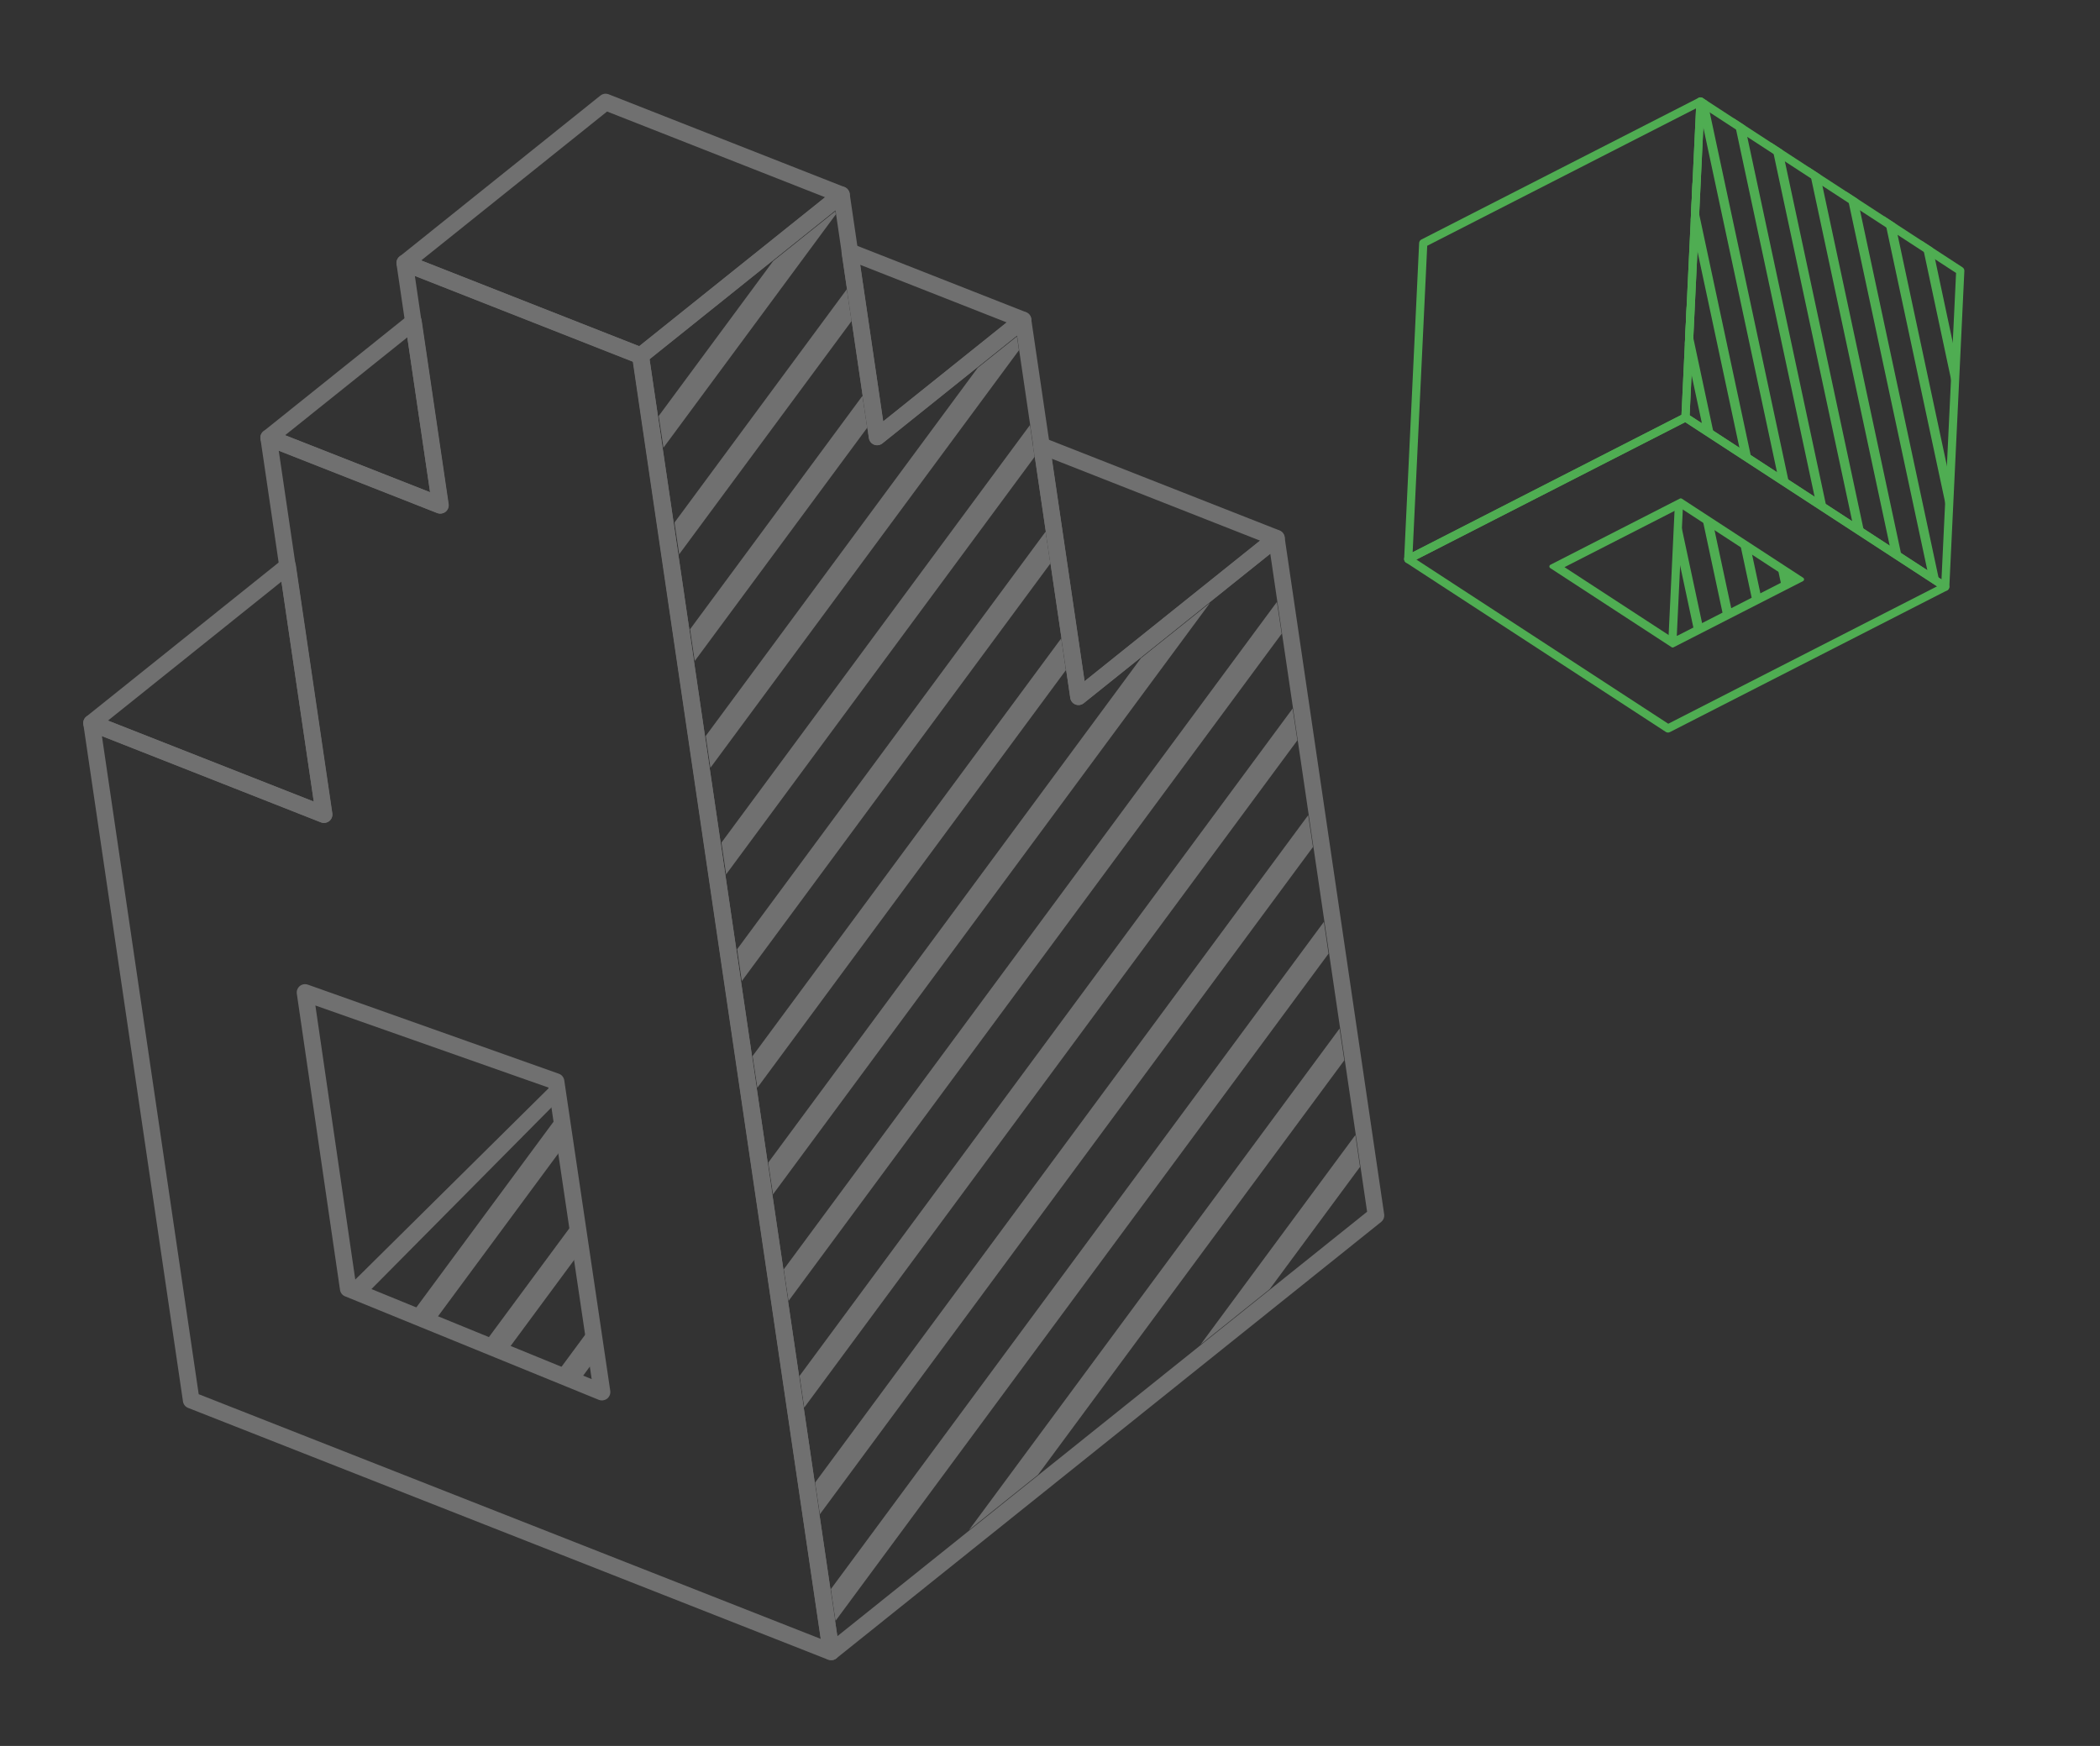 <svg width="570" height="474" viewBox="0 0 570 474" fill="none" xmlns="http://www.w3.org/2000/svg">
<rect x="0" y="0" width="570" height="474" fill="#333333" stroke="none"/>
<g opacity="0.3">
<path d="M293.056 191.386C292.662 191.445 292.267 191.391 291.891 191.254C291.154 190.961 290.601 190.286 290.499 189.495L280.475 121.354C280.357 120.565 280.687 119.757 281.306 119.261C281.625 119.02 281.987 118.852 282.381 118.793C282.775 118.734 283.17 118.788 283.53 118.927L347.289 144.001C348.042 144.291 348.579 144.968 348.697 145.757C348.816 146.546 348.501 147.351 347.869 147.865L294.131 190.918C293.814 191.175 293.45 191.326 293.056 191.386ZM294.393 184.927L342.013 146.776L285.518 124.548L294.393 184.927Z" fill="white"/>
<path d="M174.231 98.799C173.836 98.858 173.426 98.807 173.066 98.667L109.047 73.487C108.31 73.194 107.773 72.517 107.653 71.712C107.534 70.923 107.849 70.118 108.484 69.62L162.967 25.938C163.286 25.696 163.648 25.529 164.042 25.47C164.436 25.411 164.831 25.464 165.207 25.602L229.225 50.782C229.963 51.075 230.5 51.752 230.636 52.554C230.754 53.343 230.44 54.148 229.805 54.647L175.29 98.333C174.987 98.572 174.609 98.742 174.215 98.801L174.231 98.799ZM114.339 70.708L173.509 93.988L223.965 53.556L164.779 30.279L114.323 70.711L114.339 70.708Z" fill="white"/>
<path d="M238.411 120.851C238.001 120.913 237.624 120.873 237.265 120.733C236.493 120.429 235.956 119.752 235.838 118.963L228.449 68.717C228.329 67.912 228.646 67.123 229.278 66.608C229.581 66.369 229.959 66.2 230.353 66.141C230.747 66.081 231.142 66.135 231.517 66.272L278.52 84.764C279.273 85.055 279.81 85.732 279.928 86.521C280.049 87.325 279.734 88.13 279.115 88.627L239.486 120.383C239.183 120.622 238.805 120.792 238.411 120.851ZM239.733 114.395L273.26 87.538L233.489 71.896L239.73 114.379L239.733 114.395Z" fill="white"/>
<path d="M119.876 139.395C119.482 139.455 119.073 139.419 118.73 139.277L72.105 120.938C71.352 120.648 70.815 119.97 70.696 119.182C70.576 118.377 70.89 117.572 71.525 117.073L110.809 85.594C111.126 85.337 111.49 85.186 111.884 85.126C112.278 85.067 112.673 85.121 113.049 85.258C113.802 85.548 114.339 86.226 114.457 87.014L121.782 136.835C121.902 137.64 121.588 138.445 120.953 138.943C120.65 139.182 120.27 139.336 119.876 139.395ZM77.38 118.162L116.74 133.64L110.563 91.583L77.38 118.162Z" fill="white"/>
<path d="M88.313 223.376C87.919 223.436 87.526 223.398 87.148 223.245L24.022 198.415C23.269 198.125 22.732 197.447 22.611 196.643C22.493 195.854 22.808 195.049 23.44 194.535L76.645 151.901C76.961 151.644 77.325 151.492 77.719 151.433C78.114 151.374 78.509 151.428 78.884 151.565C79.637 151.855 80.176 152.548 80.297 153.353L90.216 220.8C90.335 221.589 90.007 222.412 89.372 222.911C89.082 223.132 88.705 223.301 88.311 223.361L88.313 223.376ZM29.298 195.639L85.161 217.624L76.384 157.908L29.298 195.639Z" fill="white"/>
<path d="M98.904 351.894L151.482 298.837L150.706 293.663L93.194 350.59L98.904 351.894Z" fill="white"/>
<path d="M225.935 450.66C225.556 450.717 225.13 450.668 224.755 450.53C224.033 450.235 223.481 449.56 223.36 448.756L181.297 162.638C181.285 162.559 181.273 162.48 181.277 162.399L181.256 162.257L171.66 96.888C171.542 96.099 171.872 95.291 172.488 94.779L226.99 51.115C227.306 50.858 227.67 50.706 228.065 50.647C228.459 50.588 228.851 50.626 229.213 50.781C229.966 51.072 230.505 51.765 230.626 52.569L239.707 114.402L276.262 85.109C276.578 84.852 276.942 84.701 277.336 84.642C277.73 84.582 278.107 84.623 278.469 84.778C279.24 85.082 279.777 85.759 279.895 86.548L294.367 184.961L345.01 144.375C345.326 144.118 345.706 143.965 346.1 143.905C346.495 143.846 346.89 143.9 347.249 144.039C348.02 144.343 348.557 145.021 348.675 145.809L375.701 329.632C375.821 330.436 375.504 331.226 374.901 331.72L227.014 450.224C226.698 450.481 226.334 450.632 225.94 450.691L225.935 450.66ZM176.313 97.496L185.806 161.961C185.806 161.961 185.827 162.103 185.823 162.184L185.871 162.5L200.815 264.277L200.836 264.419L200.857 264.561L227.287 444.199L371.071 328.972L344.791 150.328L294.147 190.913C293.845 191.152 293.467 191.322 293.073 191.381C292.679 191.44 292.268 191.389 291.909 191.249C291.172 190.957 290.635 190.279 290.516 189.49L276.045 91.078L239.506 120.368C239.203 120.607 238.826 120.777 238.432 120.836C238.038 120.895 237.643 120.842 237.267 120.704C236.514 120.414 235.975 119.721 235.857 118.932L226.773 57.083L176.345 97.491L176.313 97.496Z" fill="white"/>
<path d="M225.893 450.682C225.515 450.739 225.088 450.69 224.713 450.553L51.058 382.223C50.305 381.932 49.768 381.255 49.663 380.448L22.622 196.628C22.504 195.839 22.818 195.034 23.453 194.535C23.769 194.278 24.133 194.127 24.527 194.068C24.922 194.009 25.317 194.062 25.692 194.199L85.177 217.612L70.698 119.152C70.58 118.364 70.894 117.558 71.529 117.06C71.847 116.819 72.209 116.651 72.603 116.592C72.998 116.533 73.392 116.587 73.768 116.724L116.736 133.631L107.625 71.706C107.506 70.917 107.837 70.109 108.455 69.613C108.771 69.356 109.136 69.205 109.53 69.146C109.924 69.087 110.319 69.14 110.694 69.277L174.701 94.463C175.454 94.754 175.991 95.431 176.109 96.22L186.078 163.969C186.095 164.079 186.109 164.174 186.123 164.268L186.142 164.394L202.981 279.017L203.026 279.317L227.846 448.115C227.964 448.904 227.649 449.709 227.017 450.223C226.715 450.462 226.35 450.614 225.956 450.673L225.893 450.682ZM53.933 378.501L222.757 444.927L198.438 279.683L198.414 279.525L198.395 279.399L181.519 164.637C181.503 164.526 181.486 164.416 181.472 164.321L181.455 164.211L171.765 98.211L112.606 74.926L121.701 136.854C121.822 137.659 121.507 138.464 120.873 138.962C120.57 139.201 120.19 139.355 119.796 139.414C119.402 139.473 118.991 139.422 118.632 139.283L75.663 122.375L90.158 220.833C90.276 221.622 89.948 222.445 89.314 222.943C89.024 223.164 88.663 223.331 88.268 223.391C87.874 223.45 87.463 223.399 87.088 223.261L27.664 199.823L53.933 378.501Z" fill="white"/>
<path d="M163.723 380.168C163.345 380.224 162.918 380.176 162.543 380.038L93.678 351.935C92.925 351.645 92.388 350.967 92.283 350.16L80.563 269.769C80.444 268.981 80.775 268.173 81.393 267.677C81.709 267.42 82.074 267.268 82.468 267.209C82.862 267.15 83.257 267.204 83.632 267.341L151.748 291.524C152.501 291.814 153.038 292.492 153.156 293.281L165.642 377.589C165.76 378.378 165.446 379.183 164.813 379.698C164.511 379.937 164.147 380.088 163.752 380.147L163.723 380.168ZM96.553 348.213L160.602 374.41L148.875 295.262L85.607 272.98L96.553 348.213Z" fill="white"/>
<path d="M225.515 431.416L359.345 250.261L360.608 258.894L226.778 440.049L225.515 431.416ZM363.59 279.205L364.887 287.85L281.734 400.381L262.997 415.403L363.608 279.219L363.59 279.205ZM221.254 402.473L355.082 221.303L356.379 229.947L222.533 411.104L221.239 402.476L221.254 402.473ZM217.025 373.526L350.853 192.356L352.147 200.984L218.286 382.144L217.023 373.51L217.025 373.526ZM367.885 308.159L369.148 316.792L344.612 350.008L325.86 365.032L367.869 308.161L367.885 308.159ZM212.762 344.568L346.592 163.413L347.887 172.042L214.025 353.201L212.731 344.573L212.762 344.568ZM208.533 315.621L309.704 178.659L328.473 163.632L209.811 324.252L208.517 315.623L208.533 315.621ZM204.301 286.658L288.055 173.295L289.318 181.928L205.566 295.307L204.27 286.663L204.301 286.658ZM200.085 257.693L283.808 144.334L285.104 152.979L201.337 266.36L200.088 257.709L200.085 257.693ZM195.825 228.75L279.563 115.39L280.825 124.023L197.088 237.384L195.825 228.75ZM191.562 199.792L265.383 99.856L276.02 91.34L276.58 95.078L192.827 208.441L191.564 199.808L191.562 199.792ZM187.299 170.834L234.09 107.471L235.386 116.116L188.561 179.468L187.299 170.834ZM183.08 141.853L229.845 78.526L231.141 87.171L184.343 150.487L183.08 141.853ZM178.817 112.895L209.866 70.863L226.732 57.348L226.862 58.215L180.082 121.544L178.788 112.916L178.817 112.895Z" fill="white"/>
<path d="M137.191 367.308L156.677 340.931L155.451 332.227L131.366 364.811L137.175 367.311L137.191 367.308ZM156.649 375.68L160.764 370.11L159.538 361.406L150.841 373.18L156.649 375.68ZM111.908 356.44L117.716 358.94L152.574 311.753L151.346 303.033L111.892 356.442L111.908 356.44ZM98.257 350.568L102.425 344.926L97.208 350.129L98.242 350.571L98.257 350.568Z" fill="white"/>
</g>
<g opacity="0.6">
<path d="M528.929 159.895C528.821 160.062 528.676 160.189 528.508 160.277C528.153 160.459 527.726 160.435 527.392 160.218L456.875 114.247C456.546 114.034 456.349 113.654 456.37 113.256L460.444 27.489C460.454 27.29 460.514 27.099 460.622 26.933C460.73 26.765 460.876 26.638 461.044 26.55C461.402 26.363 461.829 26.387 462.163 26.603L532.674 72.57C533.003 72.783 533.2 73.164 533.18 73.561L529.105 159.329C529.099 159.522 529.039 159.713 528.931 159.88L528.929 159.895ZM458.618 112.738L526.977 157.303L530.932 74.104L462.572 29.539L458.618 112.738Z" fill="#63FF68"/>
<path d="M458.414 113.931C458.309 114.092 458.16 114.225 457.992 114.314L382.744 152.788C382.393 152.964 381.968 152.949 381.633 152.733C381.305 152.52 381.108 152.14 381.125 151.747L385.194 65.972C385.204 65.773 385.264 65.583 385.372 65.416C385.48 65.249 385.625 65.122 385.793 65.033L461.048 26.562C461.402 26.381 461.824 26.401 462.158 26.617C462.486 26.83 462.683 27.211 462.661 27.599L458.588 113.38C458.578 113.579 458.518 113.769 458.414 113.931ZM383.432 149.939L456.399 112.634L460.356 29.416L387.388 66.722L383.432 149.939Z" fill="#63FF68"/>
<path d="M455.489 136.162L454.571 137.582L452.902 172.674L454.612 173.782L455.419 172.535L455.125 172.684L456.82 137.024L455.489 136.162Z" fill="#63FF68"/>
<path d="M528.923 159.901C528.815 160.068 528.67 160.195 528.502 160.284L453.251 198.753C452.903 198.938 452.475 198.914 452.141 198.697L381.624 152.726C381.295 152.513 381.099 152.133 381.119 151.735C381.129 151.536 381.185 151.352 381.293 151.185C381.401 151.018 381.547 150.89 381.715 150.802L456.96 112.329C457.314 112.148 457.741 112.172 458.066 112.39L528.589 158.365C528.923 158.581 529.114 158.958 529.094 159.356C529.088 159.549 529.022 159.736 528.914 159.903L528.923 159.901ZM452.813 196.485L525.777 159.182L457.406 114.609L384.442 151.913L452.813 196.485Z" fill="#63FF68"/>
<path d="M489.59 157.577C489.54 157.655 489.471 157.712 489.394 157.758L454.244 175.731C454.08 175.815 453.881 175.804 453.725 175.703L420.785 154.228C420.629 154.127 420.538 153.95 420.547 153.766C420.551 153.674 420.576 153.587 420.626 153.509C420.676 153.431 420.746 153.373 420.822 153.328L455.973 135.354C456.137 135.271 456.336 135.281 456.492 135.382L489.437 156.861C489.593 156.962 489.684 157.139 489.675 157.323C489.671 157.415 489.641 157.499 489.59 157.577ZM454.12 173.186L485.572 157.106L456.1 137.894L424.648 153.974L454.12 173.186Z" fill="#63FF68"/>
<path d="M462.028 26.555L461.769 31.966L482.586 129.388L485.632 131.362L463.411 27.435L462.158 26.623C462.113 26.595 462.071 26.575 462.028 26.555ZM526.424 157.963L504.199 54.019L501.159 52.034L523.385 155.978L526.424 157.963ZM530.77 96.415L524.581 67.303L521.548 65.322L530.298 106.397L530.774 96.41L530.77 96.415ZM529.178 129.896L514.401 60.668L511.362 58.683L528.706 139.878L529.178 129.896ZM457.319 93.273L462.193 116.081L465.235 118.075L457.796 83.247L457.315 93.278L457.319 93.273ZM506.03 144.672L483.805 40.727L480.765 38.742L502.991 142.687L506.03 144.672ZM495.828 138.022L473.602 34.078L470.563 32.093L492.788 136.037L495.835 138.011L495.828 138.022ZM458.911 59.657L472.381 122.753L475.434 124.73L459.388 49.631L458.907 59.663L458.911 59.657ZM516.225 151.332L494 47.388L490.955 45.399L513.18 149.344L516.227 151.318L516.225 151.332Z" fill="#63FF68"/>
<path d="M467.765 167.361L470.13 166.184L465.073 142.545L462.018 140.51L467.761 167.367L467.765 167.361ZM478.063 162.228L475.313 149.369L472.258 147.334L475.697 163.406L478.066 162.223L478.063 162.228ZM485.995 158.273L485.553 156.193L482.498 154.158L483.629 159.45L485.995 158.273ZM455.226 149.756L459.833 171.317L462.202 170.134L455.895 140.629L455.226 149.756ZM454.27 174.089L453.655 171.202L453.413 174.522L454.275 174.093L454.27 174.089Z" fill="#63FF68"/>
</g>
</svg>

